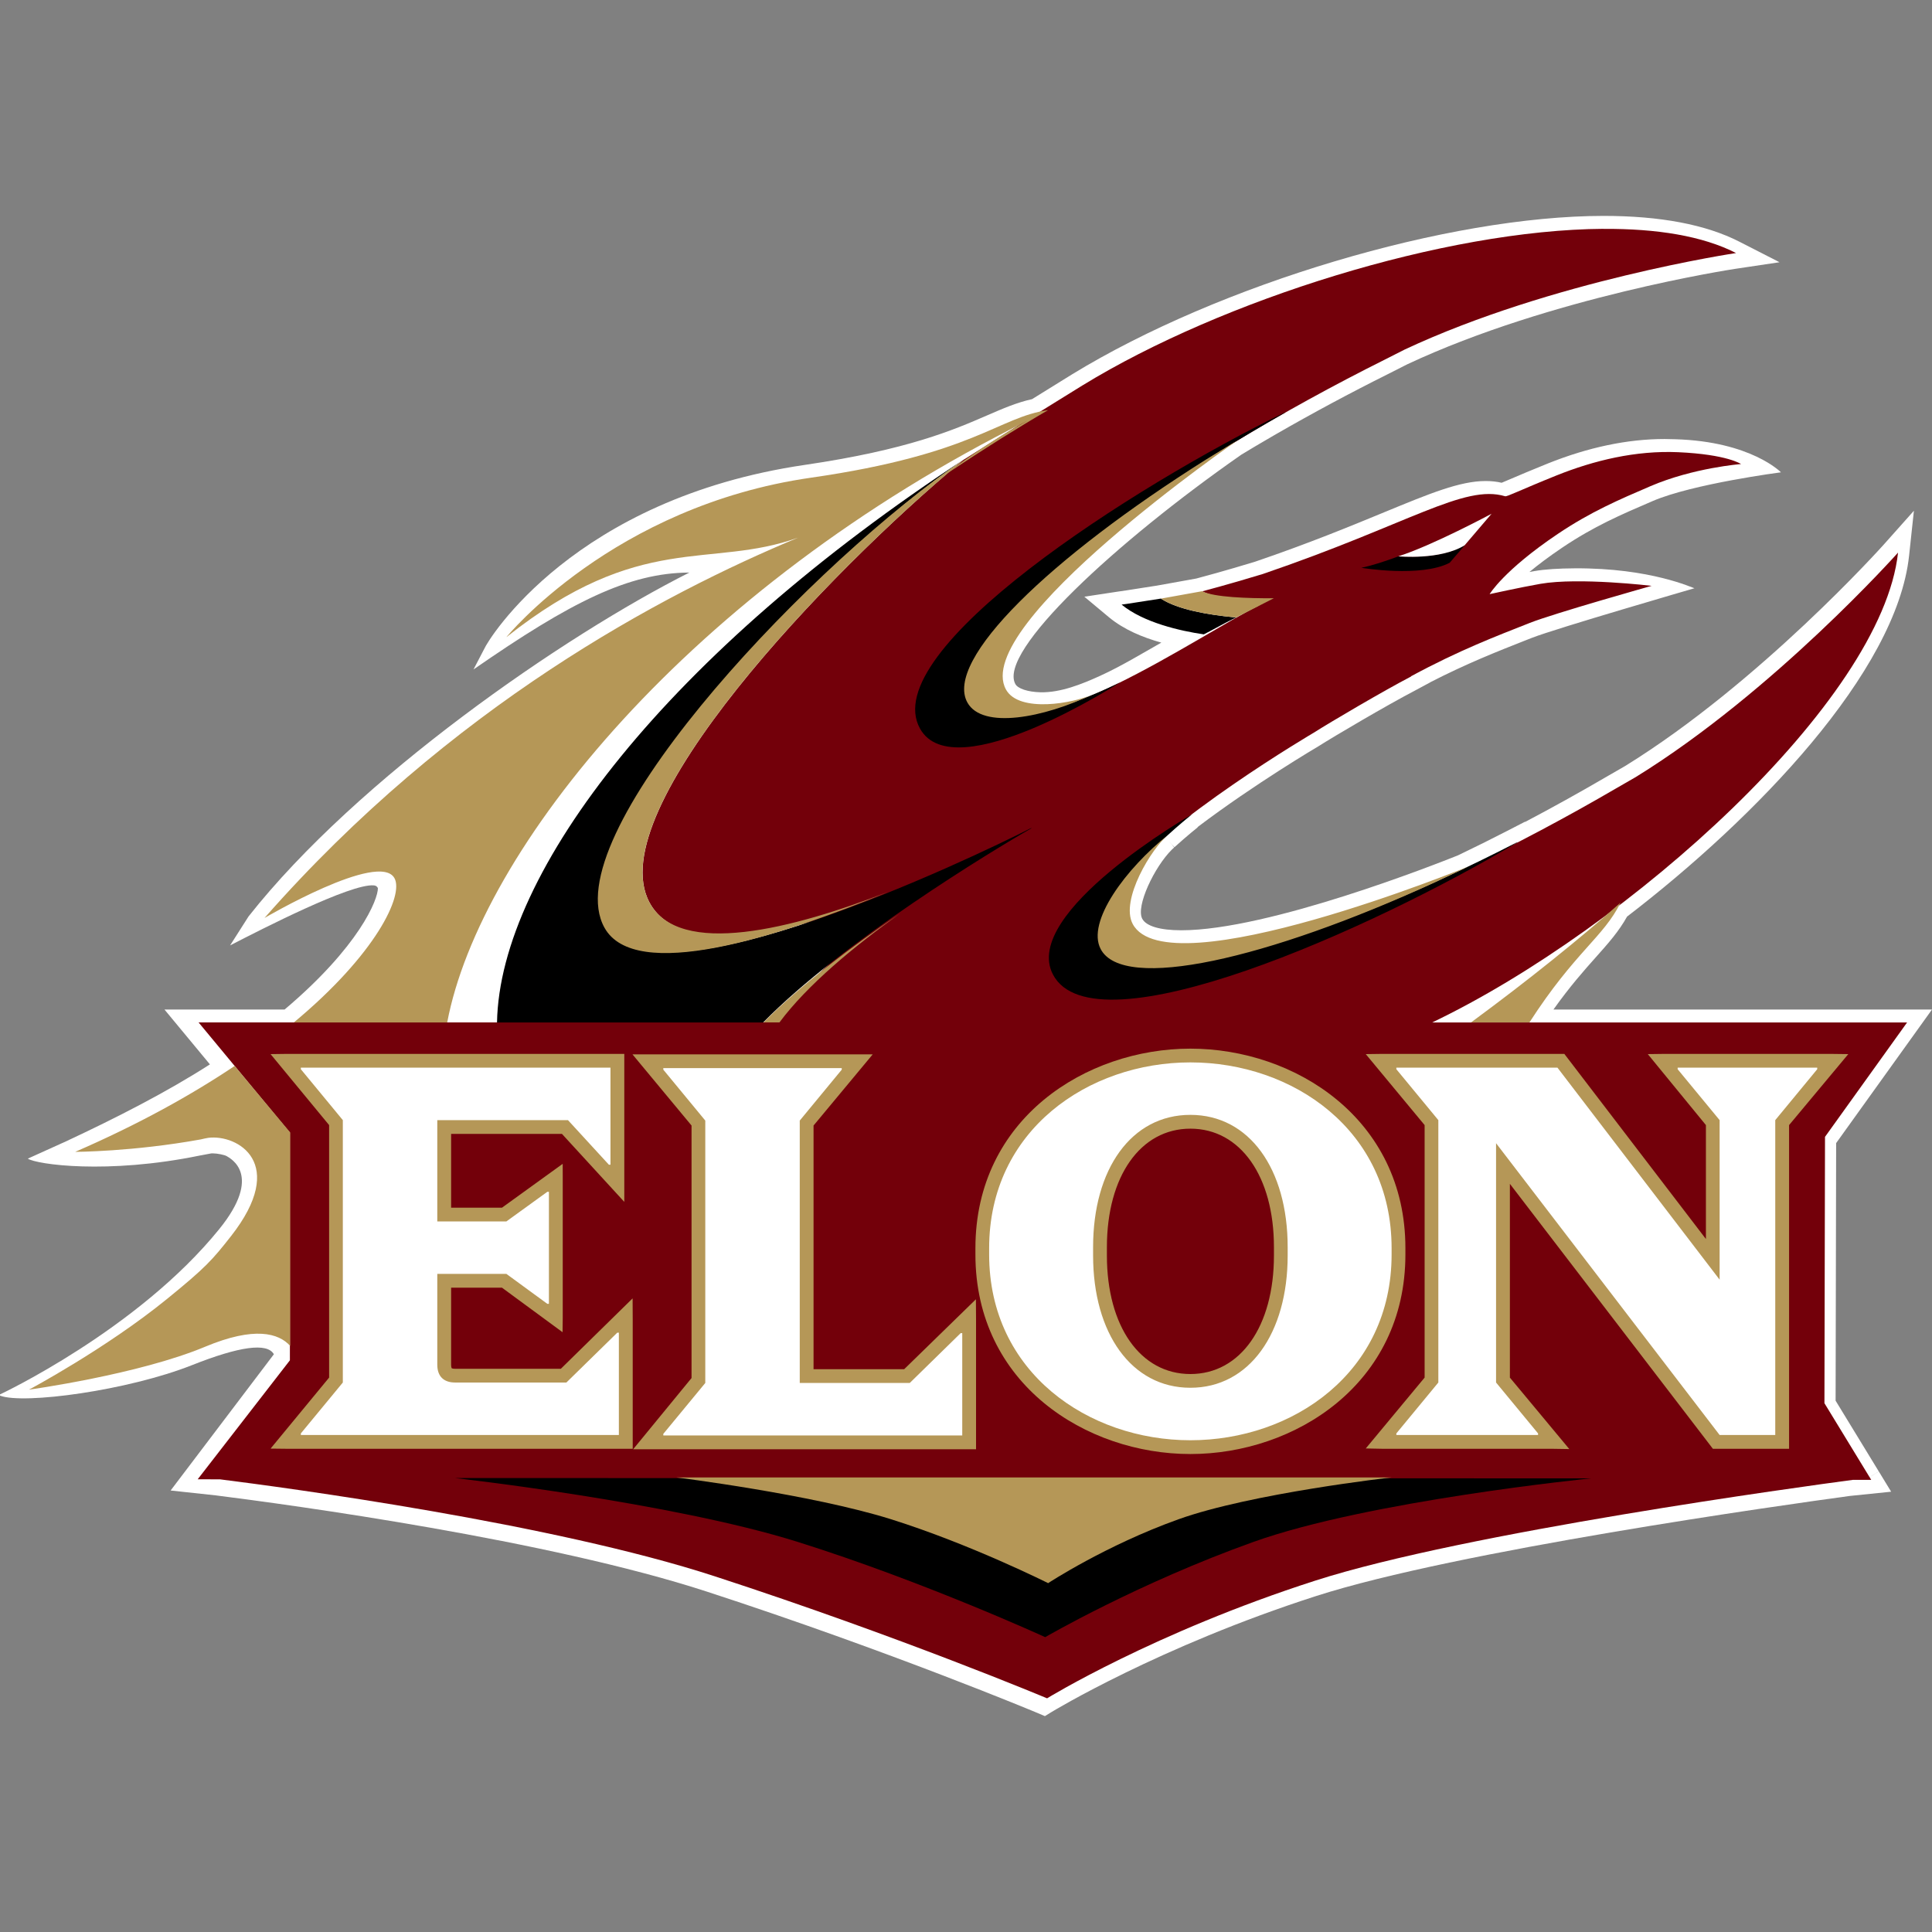 <svg width="200" height="200" viewBox="0 0 200 200" fill="none" xmlns="http://www.w3.org/2000/svg">
<rect x="0" y="0" width="200" height="200" fill="#808080" stroke="none"/>
<path d="M107.466 177.354C107.316 177.291 92.267 170.986 73.189 164.768C56.75 159.408 30.229 155.797 22.331 154.801L17.663 154.296L28.352 140.192C27.664 138.973 24.804 139.366 19.88 141.317C13.254 143.943 2.439 145.412 0 144.474V144.35C0 144.35 14.26 137.671 22.709 127.22C27.257 121.593 23.819 119.905 23.475 119.687C23.27 119.556 22.495 119.395 22.027 119.395C21.97 119.395 21.913 119.398 21.858 119.401C21.466 119.479 21.078 119.55 20.691 119.621L20.681 119.622C11.067 121.598 3.784 120.536 2.877 119.942L6.816 118.16C12.036 115.722 17.291 113.038 21.73 110.184L17.024 104.504H29.464C37.197 97.966 39.151 93.1 39.121 91.913C39.065 91.906 39.043 91.685 38.7 91.655C36.318 91.442 27.038 96.212 23.818 97.868L25.727 94.874C37.009 80.551 58.392 65.803 71.364 59.27C65.081 59.302 59.111 62.303 49.015 69.304L50.14 67.148C50.577 66.148 59.45 51.632 83.323 48.125C93.985 46.56 98.731 44.5 102.197 42.996C103.825 42.289 105.245 41.674 106.837 41.32C108.354 40.373 109.823 39.461 110.983 38.751C126.268 29.401 149.922 22.35 166.005 22.35C171.865 22.35 176.591 23.247 180.051 25.017L184.214 27.146L179.59 27.837C179.402 27.865 160.572 30.734 145.693 37.706C145.621 37.741 143.762 38.685 143.665 38.733C139.75 40.687 135.854 42.779 132.091 44.947L131.857 45.082C131.356 45.372 130.858 45.663 130.362 45.956L129.854 46.255L128.497 47.072C115.534 56.109 103.252 67.455 105.114 70.82C105.37 71.283 106.391 71.632 107.702 71.664C109.766 71.714 111.969 70.836 113.901 69.954C116.076 68.961 118.171 67.682 120.221 66.523C118.288 65.983 116.349 65.178 114.81 63.907L112.25 61.771L115.685 61.249C115.867 61.226 116.61 61.123 119.408 60.677C119.426 60.672 119.727 60.629 119.727 60.629L123.844 59.888C124.443 59.73 126.845 59.088 129.938 58.143C135.533 56.233 139.826 54.461 143.275 53.037C148.005 51.085 151.129 49.795 153.797 49.795C154.378 49.795 154.923 49.854 155.451 49.975C155.695 49.877 156.073 49.716 156.466 49.547C157.304 49.189 158.514 48.67 160.211 47.988C164.412 46.302 168.484 45.447 172.317 45.447C172.692 45.447 173.069 45.46 173.445 45.471C181.268 45.705 184.363 48.893 184.363 48.893C184.363 48.893 175.256 50.079 171.097 51.863L171.021 51.896C167.795 53.282 165.01 54.479 161.745 56.675C160.347 57.616 159.221 58.469 158.324 59.213C158.506 59.179 158.684 59.148 158.854 59.117C159.939 58.929 161.339 58.843 163.016 58.833C170.906 58.786 175.243 60.877 175.408 60.896C175.408 60.896 160.984 65.079 158.57 66.035L157.844 66.32C155.021 67.433 151.865 68.674 148.032 70.641L148.038 70.648L146.426 71.514C143.612 72.981 138.094 76.227 136.466 77.265C136.355 77.331 129.88 81.145 123.971 85.62L123.987 85.644C123.977 85.652 122.94 86.468 121.579 87.704L121.306 87.403L121.561 87.722L121.014 87.086L121.55 87.729L121.32 87.942C119.489 89.751 117.566 93.825 118.243 95.106C118.65 95.878 120.09 96.302 122.3 96.302C131.343 96.301 148.75 89.42 150.928 88.546C152.672 87.711 154.388 86.859 156.03 86.012L157.872 85.062L157.876 85.088C160.702 83.599 163.504 82.044 166.227 80.455C166.355 80.379 168.223 79.304 168.223 79.304C182.186 70.684 194.889 56.507 195.015 56.365L198.127 52.872L197.628 57.523C196.334 69.561 181.749 84.674 168.433 94.887C167.571 96.432 166.517 97.616 165.201 99.093C163.985 100.458 162.537 102.083 160.814 104.504H200L190.077 118.333L190.021 144.999L194.493 152.326L193.321 153.041L193.321 153.049L194.498 152.332L195.772 154.421L191.501 154.858C184.578 155.8 150.766 160.552 136.257 165.217C120 170.443 108.934 177.182 108.822 177.249L108.169 177.652L107.457 177.353" fill="white"/>
<path d="M166.003 23.688C149.539 23.788 126.497 31.064 112.108 39.866C107.963 42.404 99.845 47.537 99.736 47.609C99.637 47.688 99.537 47.768 99.435 47.852C85.87 59.142 62.118 83.837 67.228 93.41C70.304 99.204 81.93 96.657 91.715 92.856C97.021 90.674 99.323 89.639 100.298 89.175C99.059 89.854 95.993 91.703 89.857 96.296C86.177 99.228 82.719 102.572 80.437 105.841H20.558L30.011 117.25L30.01 140.819L20.463 153.138L22.766 153.139C29.653 154.006 57.156 157.687 73.999 163.18C93.365 169.492 108.393 175.81 108.393 175.81C108.393 175.81 119.507 168.977 136.153 163.627C151.664 158.641 186.89 153.85 191.797 153.196L193.711 153.197L193.562 152.952L193.607 152.946H193.557L188.865 145.258L188.924 117.687L197.422 105.844H148.261C168.547 96.133 194.828 72.599 196.484 57.205C196.484 57.205 183.671 71.589 169.331 80.442C169.275 80.475 167.531 81.476 167.332 81.593C147.191 93.346 120.604 104.546 115.901 96.278C115.314 95.246 115.079 93.57 115.245 91.72C120.691 84.834 136.009 75.843 136.009 75.843C137.713 74.757 143.223 71.516 146.081 70.027C146.075 70.021 146.072 70.014 146.066 70.009C151.062 67.308 154.898 65.852 158.368 64.482C160.881 63.488 170.977 60.646 170.977 60.646C170.977 60.646 163.441 59.747 159.463 60.438C157.367 60.807 154.206 61.505 154.206 61.505C154.206 61.505 155.646 59.049 161.258 55.273C164.666 52.981 167.593 51.729 170.855 50.328C175.308 48.417 180.234 48.038 180.234 48.038C180.234 48.038 178.806 47.041 173.728 46.812C169.331 46.617 165.009 47.661 161.12 49.222C157.363 50.733 156.012 51.434 155.808 51.372C151.553 50.096 145.913 54.237 130.726 59.42C127.127 60.519 124.446 61.216 124.446 61.216C125.417 61.707 128.084 62.328 129.956 62.387C130.049 62.501 130.138 62.617 130.23 62.732C124.537 65.482 106.045 78.362 102.894 72.223C98.554 63.758 122.484 47.643 143.349 37.23C143.556 37.128 145.349 36.213 145.404 36.188C160.667 29.038 179.717 26.195 179.717 26.195C176.254 24.424 171.498 23.661 166.009 23.694L166.003 23.688Z" fill="#73000A"/>
<path d="M133 42.697C117.341 50.314 90.726 67.363 95.245 75.435C98.781 81.736 115.93 70.649 115.93 70.649C115.93 70.649 102.987 77.214 100.255 72.693C97.282 67.776 112.641 54.248 133.023 42.717L133 42.697ZM99.99 47.423C69.259 67.531 51.739 90.133 51.451 105.843H79.003C87.254 97.445 102.677 88.085 106.771 85.741L106.749 85.716C100.512 88.895 67.726 104.501 63.209 96.145C58.006 86.524 84.097 58.193 99.99 47.423ZM151.638 56.438C149.293 57.87 145.333 57.645 144.763 57.597C143.407 58.094 142.132 58.522 140.926 58.778C140.926 58.778 147.094 59.811 150.072 58.256L151.638 56.438ZM120.177 61.965C120.114 61.976 120.057 61.981 119.988 61.995C116.229 62.594 116.107 62.587 116.107 62.587C118.357 64.443 122.18 65.318 124.618 65.669C125.608 65.173 126.623 64.579 127.722 64.038C127.97 63.923 127.95 63.948 127.954 63.924C127.875 63.915 127.791 63.908 127.707 63.896C125.071 63.641 121.912 63.105 120.182 61.971L120.178 61.965H120.177ZM123.403 84.3C123.403 84.3 105.66 94.462 108.997 100.872C113.276 109.072 142.113 96.14 157.065 87.211L157.059 87.182C136.25 97.917 116.52 103.363 114.032 98.178C111.747 93.417 123.403 84.299 123.403 84.299V84.3ZM47.075 153.006C47.075 153.006 69.509 155.511 82.594 159.622C95.677 163.733 108.198 169.478 108.198 169.478C108.198 169.478 117.77 163.907 129.744 159.622C141.717 155.337 164.701 153.041 164.701 153.041L47.075 153.006V153.006Z" fill="black"/>
<path d="M108.502 42.457C103.343 43.173 100.887 47.021 83.945 49.452C63.455 52.392 52.42 65.959 52.42 65.959C66.299 54.924 73.478 58.939 82.618 55.658C68.533 61.517 46.645 73.112 27.382 95.029C27.382 95.029 39.252 88.054 40.834 90.907C41.817 92.674 38.925 98.772 30.415 105.847H46.293C49.683 87.953 71.392 60.938 106.363 43.556C104.125 44.731 101.554 46.397 98.807 48.39C99.117 48.129 99.447 47.84 99.747 47.592C99.266 47.923 98.802 48.256 98.324 48.579C82.344 59.98 57.427 86.741 62.572 96.03C65.731 101.737 80.408 97.076 91.92 92.334C82.136 96.135 70.3 99.203 67.224 93.409C62.265 84.119 84.435 60.647 98.155 48.942C101.879 46.461 105.407 44.251 108.501 42.455L108.502 42.457ZM128.186 45.53L124.869 47.56C108.672 57.752 97.712 68.329 100.144 72.725C101.696 75.524 108.055 74.319 113.163 71.856C111.174 72.815 105.493 73.831 104.14 71.383C100.417 64.655 128.186 45.53 128.186 45.53ZM124.437 61.203L120.178 61.97C121.965 63.134 125.275 63.675 127.951 63.923C129.225 63.279 130.54 62.609 131.868 61.931C129.134 61.946 125.681 61.828 124.437 61.203ZM120.96 86.387C116.535 89.931 112.449 95.421 113.945 98.252C116.288 102.693 131.142 99.316 148.541 91.345L152.054 89.681C152.054 89.681 120.843 102.441 117.255 95.643C115.949 93.171 119.21 87.79 120.961 86.386L120.96 86.387ZM167.756 93.445C163.609 97.122 158.239 101.46 152.28 105.841H158.327C163.04 98.528 166.004 97.007 167.756 93.445ZM93.138 94.584C88.207 97.96 82.896 101.958 79.038 105.841H80.689C83.574 101.958 88.432 97.95 93.138 94.584ZM123.23 108.555C112.441 108.555 100.975 115.795 100.975 129.211V129.864C100.975 143.281 112.441 150.521 123.23 150.521C134.019 150.521 145.487 143.281 145.487 129.864V129.211C145.487 115.795 134.019 108.555 123.23 108.555ZM29.725 109.097L28.009 109.12L34.07 116.468V142.608L28.009 149.959L29.725 149.978H65.498V136.533L65.487 134.408L58.058 141.696H47.122C46.889 141.696 46.777 141.649 46.761 141.639C46.745 141.618 46.7 141.505 46.7 141.272V133.3H51.964L58.235 137.909L58.255 136.398V121.952L58.25 120.479L51.968 125.017H46.7V117.382H58.175L64.627 124.418V122V109.099H29.724L29.725 109.097ZM143.131 109.097L141.383 109.12L147.476 116.468V142.608L141.384 149.944L143.131 149.978H160.65L162.453 150.006L156.303 142.609V122.551L177.318 149.978H185.205V116.468L191.335 109.12L189.551 109.098H172.251L170.579 109.12L176.596 116.468V128.262L161.938 109.097H143.131ZM65.471 109.143L71.588 116.514V142.654L65.541 150.029L67.243 150.024H101.04V136.58L101.026 134.501L93.599 141.74H84.218V116.515L90.344 109.144L88.564 109.145H67.242L65.47 109.144L65.471 109.143ZM24.294 110.345C19.829 113.34 14.368 116.381 7.785 119.239C7.785 119.239 13.735 119.228 20.787 117.951L20.785 117.953C20.785 117.953 20.792 117.951 20.8 117.948C21.216 117.846 21.152 117.868 21.567 117.787C24.591 117.412 29.845 120.407 23.912 127.968C21.974 130.437 21.286 131.22 17.285 134.471C10.955 139.62 3 143.857 3 143.857C3 143.857 14.346 142.294 21.223 139.418C26.357 137.272 28.85 138.011 30.038 139.324V117.226L24.293 110.354L24.294 110.345ZM123.23 116.839C128.402 116.839 131.878 121.769 131.878 129.106V129.974C131.878 137.309 128.402 142.24 123.23 142.24C118.059 142.24 114.586 137.31 114.586 129.974V129.106C114.586 121.769 118.059 116.839 123.23 116.839ZM70.022 152.945C70.022 152.945 84.001 154.682 92.253 157.276C100.507 159.871 108.502 163.887 108.502 163.887C108.502 163.887 114.443 159.98 121.997 157.276C129.549 154.573 144.047 152.945 144.047 152.945H70.023H70.022Z" fill="#B59757"/>
<path d="M154.407 53.183C154.407 53.183 148.253 56.486 144.751 57.591C144.751 57.591 149.095 58.011 151.62 56.446L154.407 53.183ZM123.226 109.979C112.682 109.979 102.396 116.986 102.396 129.21V129.863C102.396 142.086 112.682 149.094 123.226 149.094C133.822 149.094 144.058 142.086 144.058 129.863V129.21C144.058 116.986 133.822 109.979 123.226 109.979ZM31.144 110.522V110.686L35.489 115.955V143.118L31.144 148.387V148.551H64.065V137.957H63.902L58.632 143.118H47.116C45.92 143.118 45.268 142.465 45.268 141.271V131.873H52.422L56.661 134.973H56.824V123.375H56.661L52.422 126.441H45.268V115.955H58.795L63.034 120.573H63.196V110.523L31.144 110.522ZM144.55 110.522V110.686L148.896 115.955V143.118L144.55 148.387V148.551H159.219V148.387L154.872 143.118V118.345L178.015 148.551H183.774V115.955L188.119 110.686V110.523H173.67V110.686L178.015 115.955V132.471L161.228 110.523H144.549L144.55 110.522ZM68.666 110.569V110.731L73.011 116.002V143.165L68.666 148.434V148.598H99.612V138.004H99.449L94.178 143.165H82.79V116.002L87.136 110.732V110.569H68.666ZM123.227 115.41C129.33 115.41 133.299 121.007 133.299 129.103V129.97C133.299 138.012 129.329 143.661 123.227 143.661C117.125 143.661 113.157 138.011 113.157 129.97V129.103C113.157 121.007 117.125 115.41 123.227 115.41Z" fill="white"/>
</svg>
